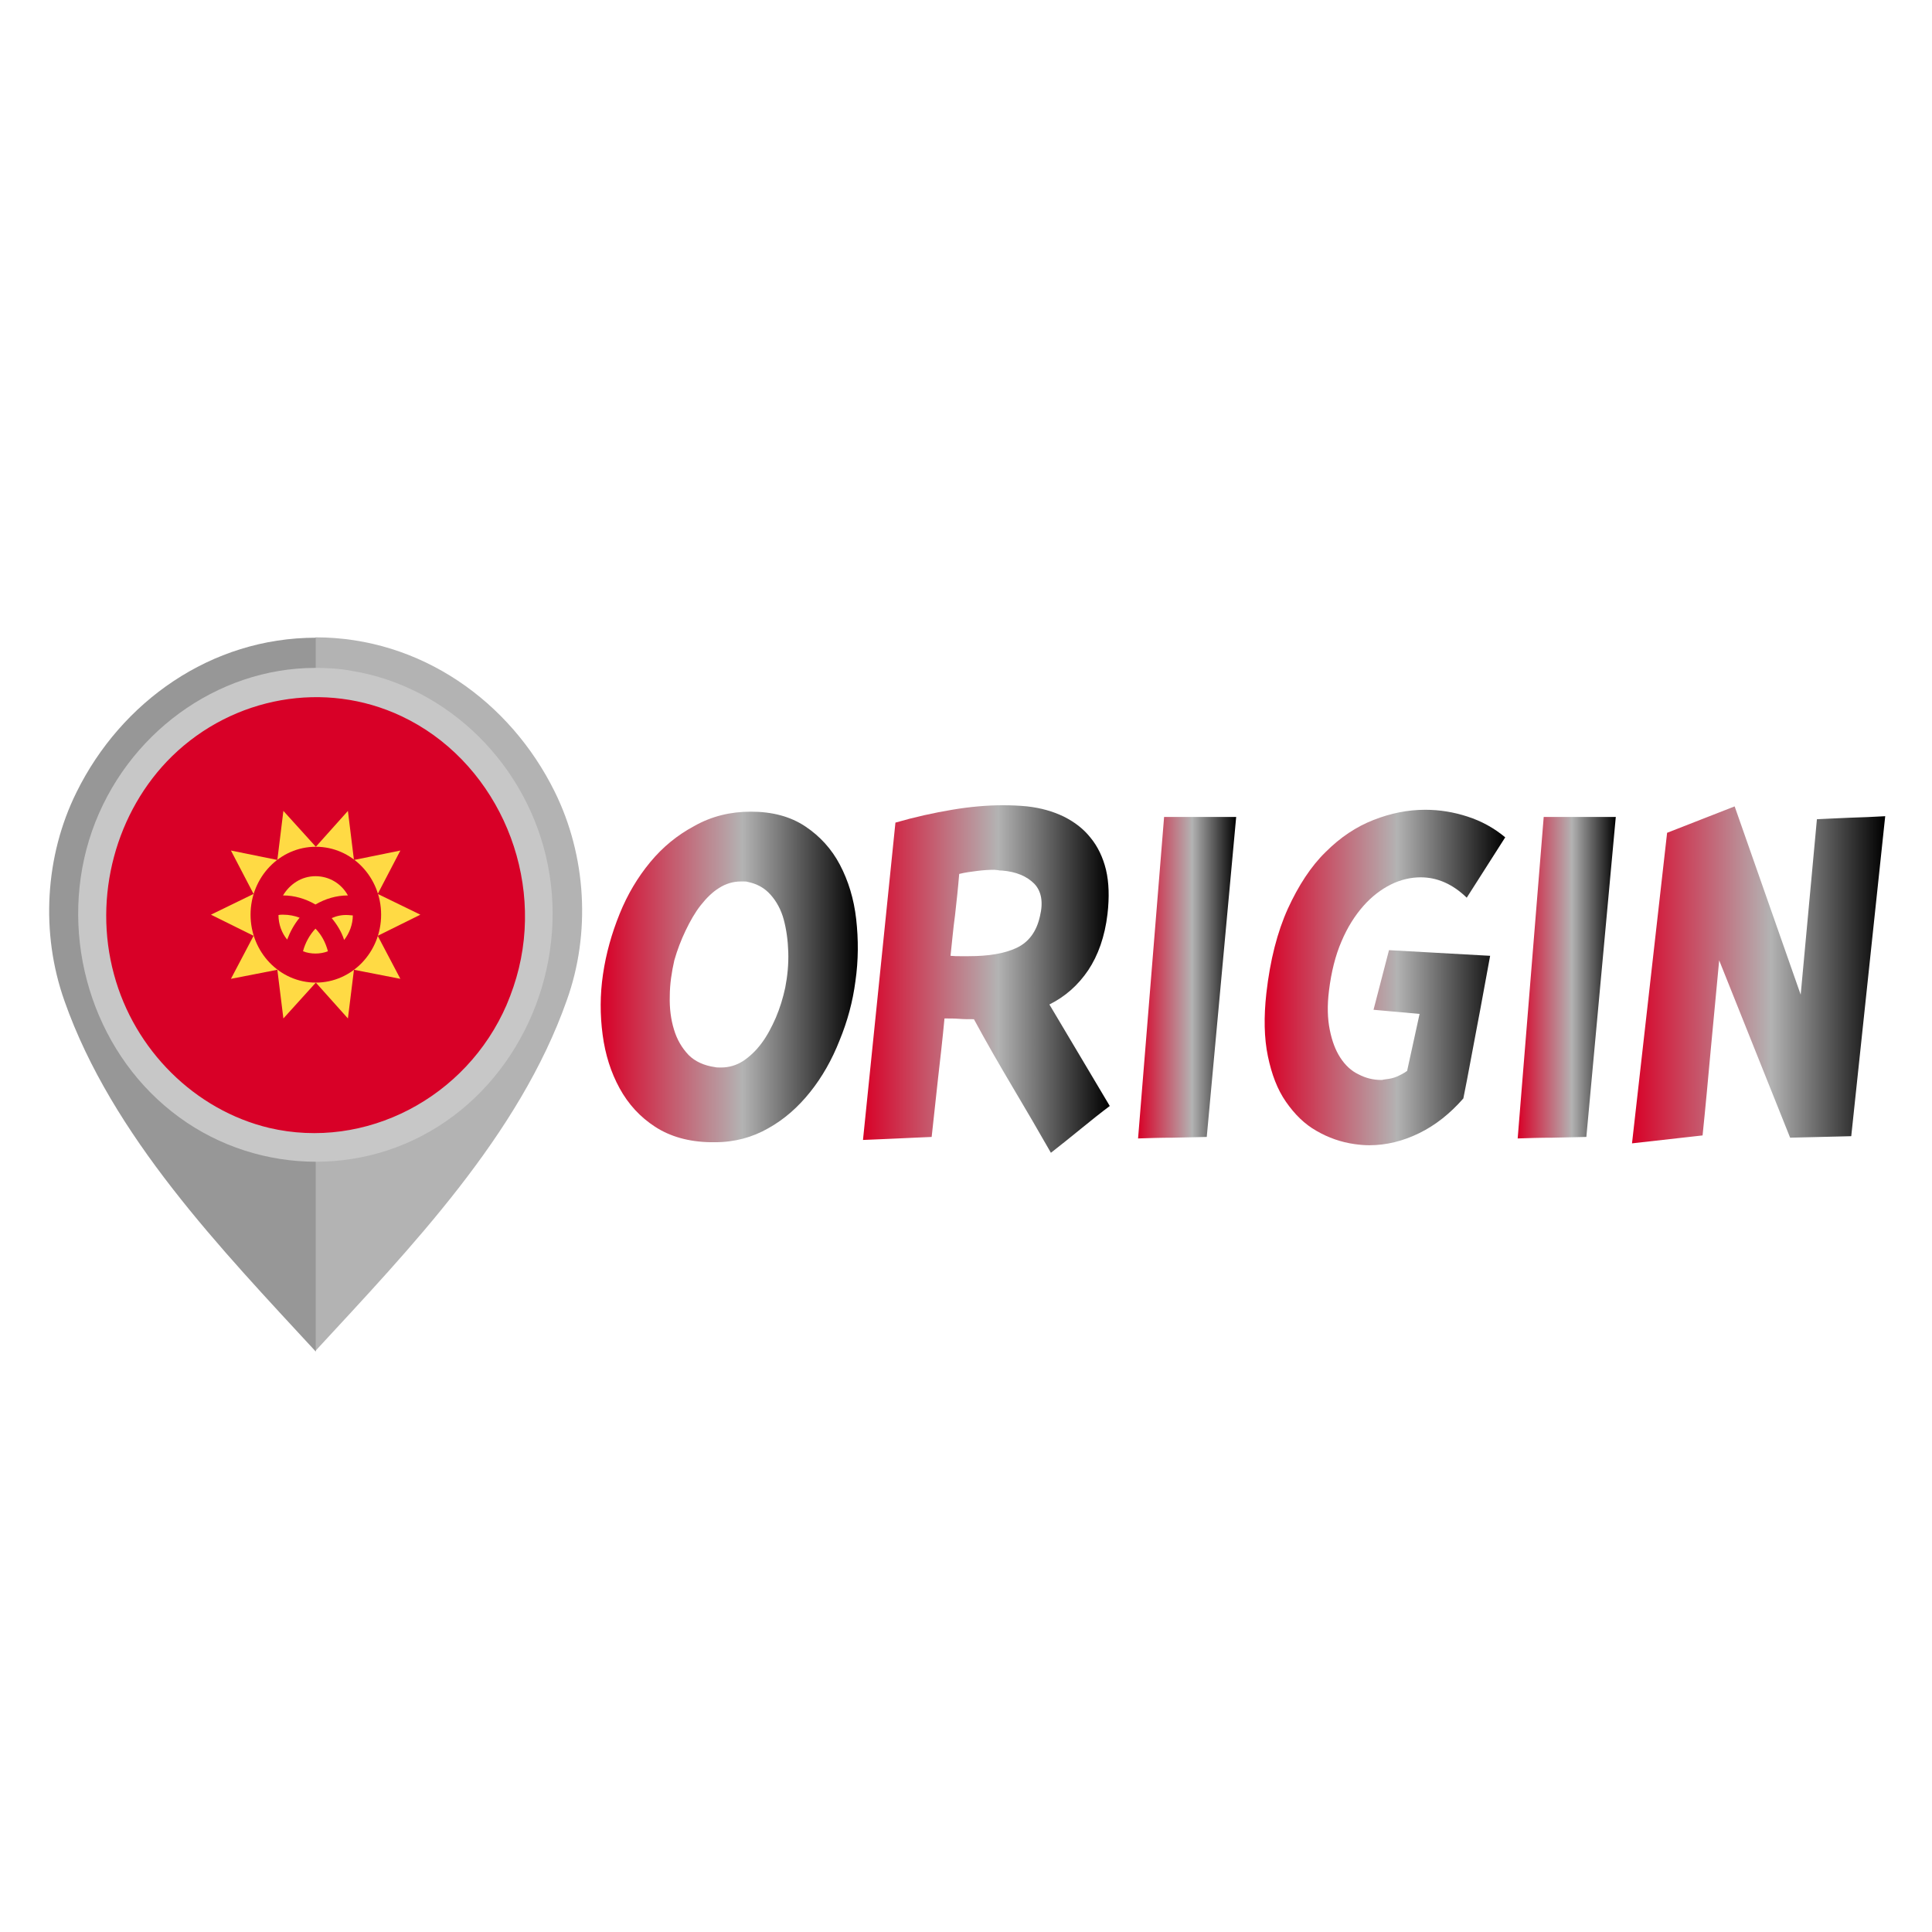 <?xml version="1.0" encoding="utf-8"?>
<!-- Generator: Adobe Illustrator 24.0.0, SVG Export Plug-In . SVG Version: 6.00 Build 0)  -->
<svg version="1.1" id="Layer_1" xmlns="http://www.w3.org/2000/svg" xmlns:xlink="http://www.w3.org/1999/xlink" x="0px" y="0px"
	 viewBox="0 0 512 512" style="enable-background:new 0 0 512 512;" xml:space="preserve">
<style type="text/css">
	.st0{fill:#B3B3B3;}
	.st1{fill:#979797;}
	.st2{fill:#D80027;}
	.st3{fill:#FFDA44;}
	.st4{fill:#C7C7C7;}
	.st5{fill:url(#SVGID_1_);}
	.st6{fill:url(#SVGID_2_);}
	.st7{fill:url(#SVGID_3_);}
	.st8{fill:url(#SVGID_4_);}
	.st9{fill:url(#SVGID_5_);}
	.st10{fill:url(#SVGID_6_);}
</style>
<path class="st0" d="M147,209.8c-11.8-23.9-35.5-40.9-63.4-40.9v37.4c19.7,0,35.7,16.1,35.7,36.6c0,20.3-16.2,37.7-35.7,37.7v77.4
	c25.1-27.2,54-57.1,66.6-92.9C156.6,247.3,155.4,226.8,147,209.8z"/>
<path class="st1" d="M17.1,265.3c12.6,35.8,41.5,65.7,66.6,92.9v-77.4c-19.6,0-35.7-17.5-35.7-37.7c0-20.5,16-36.6,35.7-36.6V169
	c-27.8,0-51.6,17-63.4,40.9C11.9,226.8,10.7,247.3,17.1,265.3z"/>
<ellipse class="st2" cx="83.7" cy="242.4" rx="56.8" ry="59.1"/>
<polygon class="st3" points="111.4,242.4 100.1,248 106.1,259.4 93.8,257 92.2,269.9 83.7,260.4 75.1,269.9 73.5,257 61.2,259.4 
	67.2,248 55.9,242.4 67.2,236.9 61.2,225.4 73.5,227.9 75.1,214.9 83.7,224.4 92.2,214.9 93.8,227.9 106.1,225.4 100.1,236.9 "/>
<ellipse class="st2" cx="83.7" cy="242.4" rx="17.3" ry="18"/>
<g>
	<path class="st3" d="M75,242.4c-0.4,0-0.8,0-1.2,0.1c0,2.5,0.9,4.8,2.3,6.5c0.8-2.1,1.9-4.1,3.3-5.8
		C78.1,242.7,76.6,242.4,75,242.4z"/>
	<path class="st3" d="M80.3,252.1c1,0.4,2.2,0.6,3.3,0.6s2.3-0.2,3.3-0.6c-0.6-2.3-1.7-4.4-3.3-6C82.1,247.7,80.9,249.8,80.3,252.1z
		"/>
	<path class="st3" d="M92.2,237.3c-1.7-3.1-4.9-5.1-8.6-5.1c-3.7,0-6.8,2.1-8.6,5.1c3.1,0,6,0.9,8.6,2.4
		C86.2,238.2,89.1,237.3,92.2,237.3z"/>
	<path class="st3" d="M87.9,243.3c1.4,1.7,2.6,3.6,3.3,5.8c1.4-1.8,2.3-4.1,2.3-6.5c-0.4,0-0.8-0.1-1.2-0.1
		C90.7,242.4,89.3,242.7,87.9,243.3z"/>
</g>
<path class="st4" d="M83.6,177c-26.2,0-50.2,17.6-59.2,43.2c-9,25.8-1.1,55.4,19.2,72.8c20.3,17.5,49.9,19.8,72.4,5.6
	c22.6-14.2,34.5-42.4,29.2-69.3c-5.2-26.4-26.3-47.3-51.9-51.5C90.2,177.2,86.9,177,83.6,177 M134.3,266.2
	c-10.7,24.8-37.5,38.7-63,32.7c-19.6-4.7-35.7-20.6-41.1-40.7c-5.6-20.6,0.5-43.2,15.4-57.8c16.2-15.8,40.5-20.2,60.8-10.6
	c24.2,11.4,37.6,40,31.1,66.8C136.7,259.9,135.6,263.1,134.3,266.2C133.6,267.9,134.8,264.9,134.3,266.2"/>
<g>
	<linearGradient id="SVGID_1_" gradientUnits="userSpaceOnUse" x1="159.319" y1="258.934" x2="227.411" y2="258.934">
		<stop  offset="0" style="stop-color:#D80027"/>
		<stop  offset="0.55" style="stop-color:#B3B3B3"/>
		<stop  offset="1" style="stop-color:#000000"/>
	</linearGradient>
	<path class="st5" d="M199,215.1c5.7,0,10.5,1.3,14.4,3.9c3.9,2.6,7,6,9.2,10.2s3.7,9,4.3,14.4c0.6,5.4,0.6,10.8-0.2,16.4
		c-0.7,5.4-2.1,10.6-4.2,15.7c-2,5.1-4.6,9.7-7.8,13.7c-3.2,4-6.8,7.2-11.1,9.6c-4.2,2.4-8.9,3.7-14.1,3.7h-1.2
		c-5.8-0.1-10.7-1.5-14.7-4.1c-4-2.6-7.1-6-9.4-10.2c-2.3-4.2-3.8-8.9-4.5-14.2c-0.7-5.3-0.7-10.6,0.1-16c0.8-5.5,2.3-10.8,4.4-16
		c2.1-5.2,4.8-9.7,8.1-13.7c3.3-4,7.2-7.2,11.7-9.6C188.6,216.3,193.6,215.1,199,215.1z M189.5,282.8c0.3,0.1,0.9,0.1,1.6,0.1
		c2.1,0,4.1-0.6,5.8-1.7c1.8-1.2,3.4-2.7,4.9-4.7c1.5-2,2.7-4.3,3.8-6.8c1.1-2.6,1.9-5.2,2.5-8c0.6-3.1,0.9-6.2,0.8-9.4
		c-0.1-3.1-0.5-6-1.2-8.6c-0.7-2.6-1.9-4.8-3.5-6.6c-1.6-1.8-3.6-2.9-6.1-3.4c-0.3-0.1-0.6-0.1-0.9-0.1c-0.3,0-0.6,0-0.9,0
		c-2,0-4,0.6-5.7,1.7c-1.8,1.1-3.4,2.7-4.9,4.6c-1.5,1.9-2.8,4.2-4,6.7c-1.2,2.5-2.2,5.1-3,7.9c-0.7,3.1-1.2,6.3-1.2,9.5
		c-0.1,3.2,0.3,6.2,1.1,8.8c0.8,2.7,2.1,4.9,3.9,6.8C184.2,281.3,186.6,282.4,189.5,282.8z"/>
	<linearGradient id="SVGID_2_" gradientUnits="userSpaceOnUse" x1="228.539" y1="259.411" x2="293.934" y2="259.411">
		<stop  offset="0" style="stop-color:#D80027"/>
		<stop  offset="0.55" style="stop-color:#B3B3B3"/>
		<stop  offset="1" style="stop-color:#000000"/>
	</linearGradient>
	<path class="st6" d="M237.3,218c5.2-1.5,10.2-2.6,15-3.4c4.7-0.8,9.3-1.2,13.5-1.2c2.2,0,4.4,0.1,6.4,0.3c3.6,0.4,6.8,1.3,9.7,2.7
		c2.8,1.4,5.2,3.2,7.1,5.6c1.9,2.3,3.3,5.2,4.1,8.5c0.8,3.4,0.9,7.3,0.4,11.7c-0.7,6-2.5,11-5.1,14.9c-2.7,4-6.1,7-10.3,9.1l16,26.9
		c-2.4,1.8-4.9,3.8-7.6,6c-2.7,2.2-5.3,4.3-8,6.4c-3.3-5.8-6.7-11.6-10.2-17.5c-3.5-5.9-6.9-11.8-10.2-17.9c-1.4,0-2.7,0-3.9-0.1
		c-1.3-0.1-2.6-0.1-3.9-0.1c-0.5,5.3-1.1,10.6-1.7,15.8c-0.6,5.2-1.1,10.4-1.7,15.6c-3.1,0.1-6,0.3-8.9,0.4c-2.9,0.1-6,0.3-9.3,0.4
		L237.3,218z M251.9,253.3c0.9,0.1,1.7,0.1,2.5,0.1c0.8,0,1.5,0,2.3,0c5.3,0,9.5-0.7,12.7-2.2c3.2-1.5,5.3-4.3,6.2-8.4
		c0.9-3.7,0.4-6.6-1.5-8.6c-2-2-4.8-3.2-8.6-3.5c-0.3,0-0.7,0-1-0.1c-0.3,0-0.7-0.1-1-0.1c-1.4,0-2.9,0.1-4.5,0.3
		c-1.6,0.2-3.2,0.4-4.8,0.8c-0.3,3.7-0.7,7.3-1.1,10.9C252.6,246.1,252.3,249.7,251.9,253.3z"/>
	<linearGradient id="SVGID_3_" gradientUnits="userSpaceOnUse" x1="301.561" y1="258.986" x2="327.596" y2="258.986">
		<stop  offset="0" style="stop-color:#D80027"/>
		<stop  offset="0.55" style="stop-color:#B3B3B3"/>
		<stop  offset="1" style="stop-color:#000000"/>
	</linearGradient>
	<path class="st7" d="M319.8,301.3c-2.9,0.1-5.9,0.1-9,0.2c-3.1,0-6.2,0.1-9.2,0.2l6.9-85.2h19.1L319.8,301.3z"/>
	<linearGradient id="SVGID_4_" gradientUnits="userSpaceOnUse" x1="335.249" y1="259.092" x2="398.888" y2="259.092">
		<stop  offset="0" style="stop-color:#D80027"/>
		<stop  offset="0.55" style="stop-color:#B3B3B3"/>
		<stop  offset="1" style="stop-color:#000000"/>
	</linearGradient>
	<path class="st8" d="M388.7,237.9c-3.7-3.6-7.8-5.4-12.2-5.4c-2.6,0-5.3,0.6-7.9,1.9c-2.6,1.3-5.1,3.2-7.3,5.7
		c-2.2,2.5-4.2,5.6-5.8,9.4c-1.6,3.7-2.7,8.1-3.3,13c-0.5,4-0.4,7.4,0.2,10.4c0.6,3,1.5,5.4,2.8,7.4c1.3,2,2.9,3.5,4.8,4.4
		c1.9,1,3.9,1.5,6,1.5c0.2,0,0.4,0,0.7-0.1c0.2,0,0.5-0.1,0.7-0.1c0.9-0.1,1.9-0.3,2.8-0.7c0.9-0.4,1.9-0.9,2.7-1.5l3.3-15.1
		l-12.2-1.1l4.1-15.8l26.8,1.5c-1.2,6.4-2.3,12.7-3.5,18.9c-1.2,6.2-2.3,12.5-3.6,18.9c-3.5,4-7.4,7.1-11.7,9.2
		c-4.3,2.1-8.7,3.2-13.2,3.2c-1.2,0-2.5-0.1-3.9-0.3c-3.6-0.5-7-1.7-10.1-3.5c-3.2-1.8-5.8-4.4-8.1-7.7s-3.8-7.3-4.8-12.1
		c-1-4.8-1.1-10.4-0.4-16.7c1-8.8,2.9-16.2,5.7-22.4c2.8-6.1,6.1-11.2,10-15c3.9-3.9,8.1-6.7,12.7-8.5c4.6-1.8,9.1-2.7,13.7-2.7
		c3.8,0,7.5,0.6,11.2,1.8c3.7,1.2,7,3,10,5.5L388.7,237.9z"/>
	<linearGradient id="SVGID_5_" gradientUnits="userSpaceOnUse" x1="402.243" y1="258.986" x2="428.278" y2="258.986">
		<stop  offset="0" style="stop-color:#D80027"/>
		<stop  offset="0.55" style="stop-color:#B3B3B3"/>
		<stop  offset="1" style="stop-color:#000000"/>
	</linearGradient>
	<path class="st9" d="M420.4,301.3c-2.9,0.1-5.9,0.1-9,0.2c-3.1,0-6.2,0.1-9.2,0.2l6.9-85.2h19.1L420.4,301.3z"/>
	<linearGradient id="SVGID_6_" gradientUnits="userSpaceOnUse" x1="432.447" y1="258.404" x2="499.468" y2="258.404">
		<stop  offset="0" style="stop-color:#D80027"/>
		<stop  offset="0.55" style="stop-color:#B3B3B3"/>
		<stop  offset="1" style="stop-color:#000000"/>
	</linearGradient>
	<path class="st10" d="M490.6,301.1c-2.6,0.1-5.3,0.1-8.1,0.2s-5.6,0.1-8.1,0.2l-18.8-47c-0.7,7.8-1.5,15.6-2.2,23.3
		c-0.7,7.7-1.4,15.4-2.2,23.1l-18.7,2.1l9.3-82.3l17.9-7l17.5,49.9l4.3-46.5c2.8-0.1,5.8-0.3,8.8-0.4c3-0.1,6.1-0.2,9.3-0.4
		L490.6,301.1z"/>
</g>
</svg>
